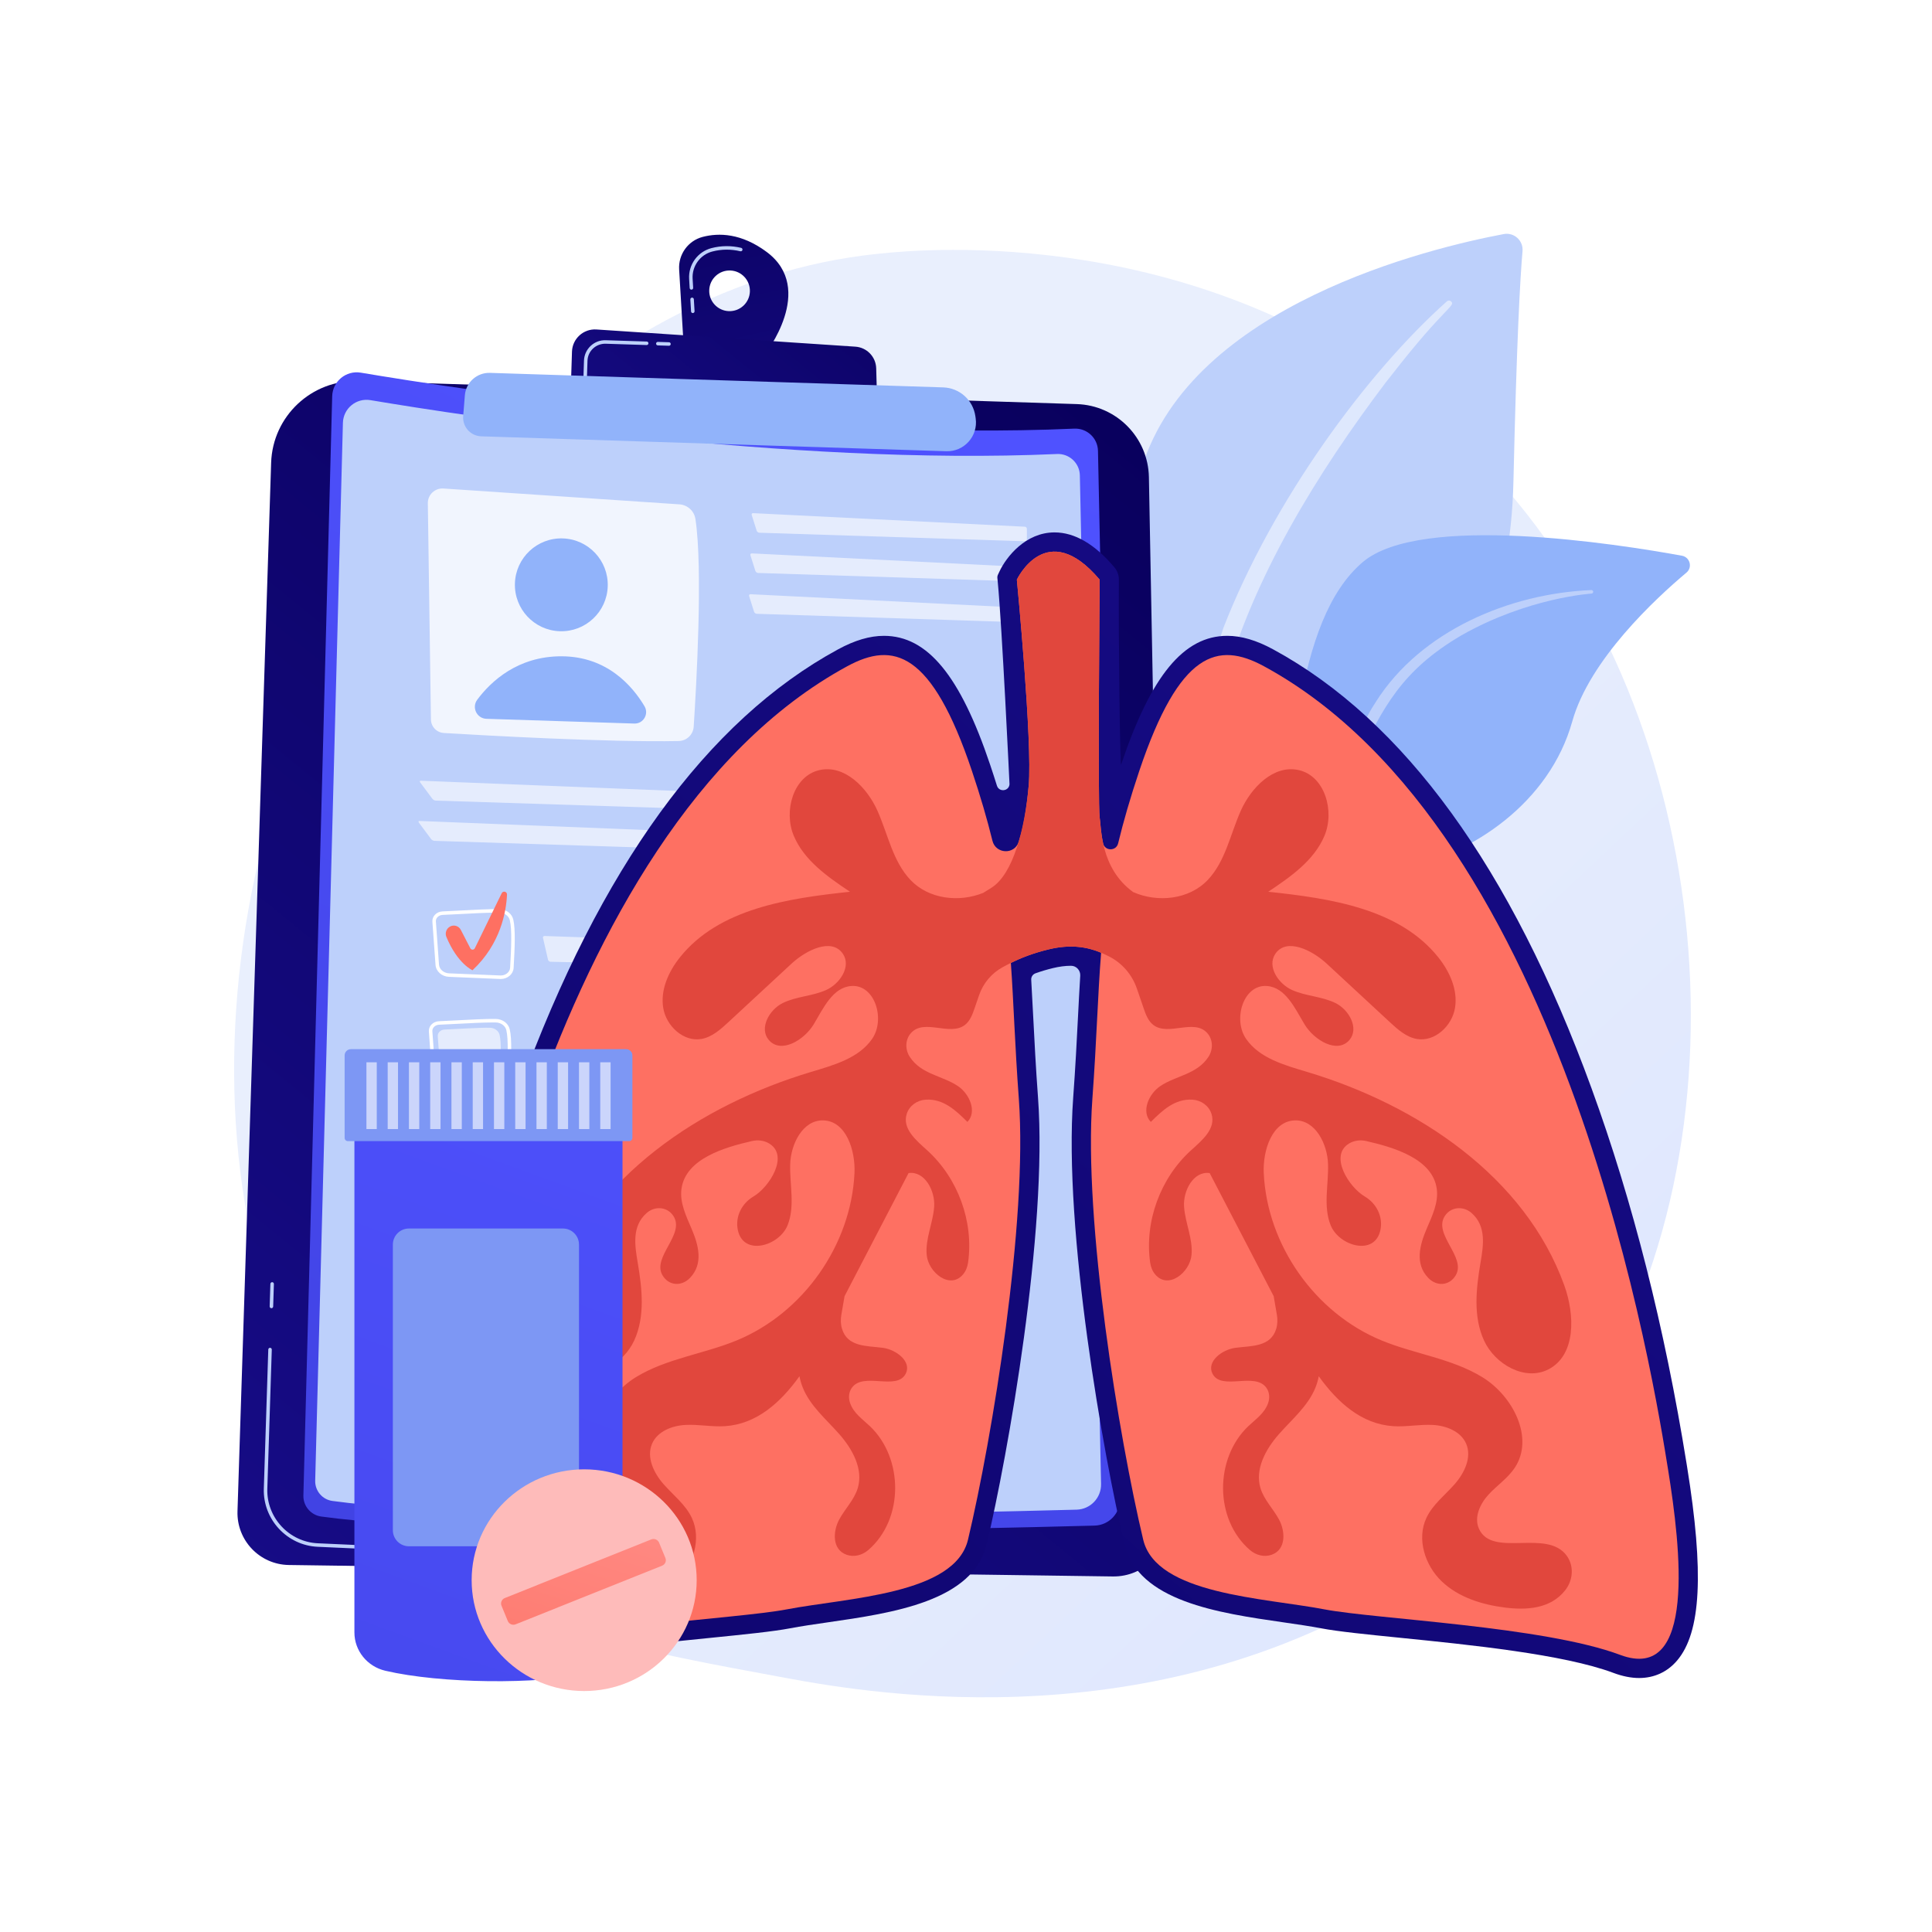 <?xml version="1.0" encoding="utf-8"?>
<!-- Generator: Adobe Illustrator 27.5.0, SVG Export Plug-In . SVG Version: 6.00 Build 0)  -->
<svg version="1.1" xmlns="http://www.w3.org/2000/svg" xmlns:xlink="http://www.w3.org/1999/xlink" x="0px" y="0px"
	 viewBox="0 0 3710 3710" style="enable-background:new 0 0 3710 3710;" xml:space="preserve">
<g id="Background">
	<g>
		<g>
			<rect style="fill:#FFFFFF;" width="3710" height="3710"/>
		</g>
	</g>
</g>
<g id="Illustration">
	<g>
		<linearGradient id="SVGID_1_" gradientUnits="userSpaceOnUse" x1="3502.548" y1="3712.631" x2="1530.174" y2="1613.009">
			<stop  offset="0" style="stop-color:#DAE3FE"/>
			<stop  offset="1" style="stop-color:#E9EFFD"/>
		</linearGradient>
		<path style="fill:url(#SVGID_1_);" d="M2910.344,2870.271c-72.812,75.052-137.961,119.17-187.842,152.477
			c-486.478,324.825-1042.575,231.203-1214.506,199.203c-277.39-51.628-511.546-88.05-712.727-269.809
			c-457.145-413.013-434.91-1274.588-85.596-1808.296c41.418-63.282,390.204-580.291,947.505-653.142
			c13.631-1.782,23.801-2.797,32.709-3.74c86.213-9.128,620.459-57.304,1056.083,307.662
			c62.358,52.243,162.709,146.476,255.767,290.197C3341.999,1610.331,3343.077,2424.228,2910.344,2870.271z"/>
		<g>
			<g>
				<path style="fill:#BDD0FB;" d="M2322.646,1938.651c0,0-7.686-323.146,141.152-409.634
					c148.837-86.488,431.83-140.561,442.438-604.567c6.211-271.65,12.932-390.42,17.437-442.209
					c1.757-20.202-16.195-36.509-36.123-32.755c-140.962,26.555-598.885,135.856-694.892,448.41
					C2078.841,1268.431,2322.646,1938.651,2322.646,1938.651z"/>
				<path style="opacity:0.5;fill:#FFFFFF;" d="M2778.535,578.587c-154.733,138.001-333.655,382.233-429.021,626.466
					c-12.241,40.251-48.049,125.849-63.599,277.935c-13.888,126.842-6.984,260.875,9.856,349.599
					c1.065,5.609,6.475,9.293,12.084,8.228c9.645-1.83,8.362-12.203,8.275-11.876c-19.233-151.586-11.25-340.261,32.82-510.5
					c56.303-209.034,181.881-411.7,311.769-583.589l13.366-16.926c100.632-129.235,121.817-130.188,112.41-139.196
					C2784.274,576.6,2780.796,576.581,2778.535,578.587z"/>
			</g>
			<g>
				<path style="fill:#91B3FA;" d="M2139.347,2522.327c-24.053,11.794,227.712-304.802,306.578-802.041
					c37.163-234.312,37.649-527.885,171.123-641.017c111.086-94.157,489.099-34.712,612.784-12.122
					c15.455,2.822,20.658,22.346,8.628,32.45c-59.314,49.813-186.198,167.312-219.259,285.728
					c-43.576,156.082-191.967,255.358-324.813,282.225c-132.847,26.867-206.746,52.941-271.465,265.392
					C2358.205,2145.393,2207.692,2488.815,2139.347,2522.327z"/>
				<path style="fill:#BDD0FB;" d="M3055.876,1133.094c-157.804,6.609-327.194,78.594-413.154,213.623l-8.114,12.885
					c-18.739,30.212-124.939,244.986-183.922,423.022c-0.734,2.219,0.469,4.615,2.688,5.35c3.77,1.248,5.658-2.9,5.298-2.534
					c41.095-100.577,100.117-228.093,147.125-323.45c50.412-104.054,85.69-174.523,200.677-242.022
					c127.984-72.693,250.254-80.176,249.887-80.101c1.866-0.191,3.225-1.858,3.034-3.724
					C3059.213,1134.348,3057.654,1133.023,3055.876,1133.094z"/>
			</g>
		</g>
		<g>
			
				<linearGradient id="SVGID_00000008146792296943572510000003902076540148733605_" gradientUnits="userSpaceOnUse" x1="6154.285" y1="2174.346" x2="3966.138" y2="5048.416" gradientTransform="matrix(1 0.032 -0.032 1 -3826.095 -1546.492)">
				<stop  offset="0" style="stop-color:#09005D"/>
				<stop  offset="1" style="stop-color:#1A0F91"/>
			</linearGradient>
			<path style="fill:url(#SVGID_00000008146792296943572510000003902076540148733605_);" d="M688.103,731.705l1379.713,44.27
				c76.118,2.443,136.969,64.107,138.4,140.251l37.658,2003.593c1.12,59.585-47.318,108.26-106.908,107.432L554.72,3005.252
				c-55.992-0.778-100.457-47.336-98.661-103.305l64.597-2013.206C523.531,799.138,598.5,728.83,688.103,731.705z"/>
			<path style="fill:#BDD0FB;" d="M787.049,2978.25c-0.053,0-0.102,0-0.154-0.003l-176.869-7.966
				c-58.918-2.653-105.306-52.767-103.413-111.711l8.571-267.147c0.056-1.861,1.746-3.376,3.472-3.255
				c1.857,0.059,3.317,1.614,3.255,3.472l-8.571,267.147c-1.775,55.282,41.733,102.279,96.989,104.767l176.869,7.966
				c1.858,0.082,3.294,1.657,3.212,3.514C790.327,2976.84,788.837,2978.25,787.049,2978.25z"/>
			<path style="fill:#BDD0FB;" d="M521.206,2512.144c-0.039,0-0.076,0-0.112-0.003c-1.857-0.059-3.317-1.614-3.255-3.472
				l1.387-43.262c0.056-1.821,1.552-3.258,3.36-3.258c0.039,0,0.076,0,0.112,0.003c1.857,0.059,3.317,1.614,3.255,3.472
				l-1.387,43.262C524.511,2510.708,523.015,2512.144,521.206,2512.144z"/>
			<g>
				
					<linearGradient id="SVGID_00000078758901270344475160000010720677683323167633_" gradientUnits="userSpaceOnUse" x1="6305.408" y1="4234.046" x2="4408.891" y2="6056.06" gradientTransform="matrix(0.934 -0.356 0.356 0.934 -5517.202 -922.944)">
					<stop  offset="0" style="stop-color:#4F52FF"/>
					<stop  offset="1" style="stop-color:#4042E2"/>
				</linearGradient>
				<path style="fill:url(#SVGID_00000078758901270344475160000010720677683323167633_);" d="M692.867,715.627
					c187.593,31.596,832.957,131.408,1369.953,107.475c24.489-1.092,45.095,18.097,45.611,42.605l42.317,2012.668
					c0.58,27.597-21.214,50.481-48.807,51.227c-225.723,6.104-1155.214,27.873-1485.047-17.409
					c-20.074-2.756-34.819-20.205-34.289-40.46l55.301-2110.818C638.658,732.242,664.582,710.863,692.867,715.627z"/>
				<path style="fill:#BDD0FB;" d="M711.375,768.395c180.529,30.406,801.591,126.46,1318.367,103.428
					c23.567-1.05,43.397,17.416,43.893,41.001l40.723,1936.88c0.559,26.558-20.414,48.58-46.969,49.298
					c-217.223,5.874-1111.713,26.823-1429.126-16.754c-19.319-2.653-33.509-19.444-32.998-38.938l53.219-2031.333
					C659.207,784.384,684.155,763.81,711.375,768.395z"/>
				<path style="opacity:0.78;fill:#FFFFFF;" d="M821.551,966.44l5.956,415.159c0.198,13.808,10.984,25.128,24.768,25.96
					c76.704,4.629,315.745,18.14,451.049,15.432c15.305-0.307,27.79-12.279,28.787-27.555c5.07-77.659,17.967-303.751,3.287-398.91
					c-2.371-15.371-15.146-26.988-30.664-28.029l-453.273-30.43C835.115,936.969,821.316,950.06,821.551,966.44z"/>
				<path style="fill:#91B3FA;" d="M1167.024,1125.886c-1.579,49.216-42.757,87.833-91.973,86.254
					c-49.216-1.579-87.833-42.756-86.255-91.973c1.58-49.216,42.757-87.833,91.973-86.254
					C1129.986,1035.492,1168.603,1076.67,1167.024,1125.886z"/>
				<path style="fill:#91B3FA;" d="M934.159,1380.317l283.903,9.109c17.407,0.559,28.452-18.327,19.55-33.294
					c-22.904-38.508-71.58-95.561-159.041-95.864c-84.294-0.291-135.817,48.18-162.062,83.287
					C905.368,1358.459,915.561,1379.72,934.159,1380.317z"/>
				<g style="opacity:0.6;">
					<path style="fill:#FFFFFF;" d="M1967.859,1039.343c2.199,0.071,4.003-1.672,4.009-3.872l0.057-19.839
						c0.006-2.2-1.786-4.09-3.984-4.2L1446.3,985.385c-2.197-0.11-3.452,1.517-2.788,3.614l9.512,30.051
						c0.664,2.098,3.006,3.871,5.205,3.942L1967.859,1039.343z"/>
				</g>
				<g style="opacity:0.6;">
					<path style="fill:#FFFFFF;" d="M1443.821,1062.665c-2.197-0.11-3.452,1.517-2.788,3.614l9.512,30.051
						c0.664,2.097,3.006,3.871,5.205,3.942l509.63,16.353c2.199,0.071,4.003-1.672,4.009-3.872l0.057-19.839
						c0.006-2.2-1.786-4.09-3.984-4.199L1443.821,1062.665z"/>
				</g>
				<g style="opacity:0.6;">
					<path style="fill:#FFFFFF;" d="M1441.304,1141.068c-2.197-0.11-3.452,1.517-2.788,3.614l9.512,30.051
						c0.664,2.097,3.006,3.871,5.205,3.942l509.63,16.353c2.199,0.071,4.003-1.672,4.009-3.872l0.057-19.839
						c0.006-2.2-1.786-4.09-3.984-4.2L1441.304,1141.068z"/>
				</g>
				<g style="opacity:0.6;">
					<path style="fill:#FFFFFF;" d="M1999.065,1574.68c2.199,0.071,3.937-1.671,3.862-3.869l-0.674-19.876
						c-0.074-2.199-1.934-4.07-4.132-4.157L808.323,1499.21c-2.198-0.088-2.921,1.284-1.607,3.048l23.69,31.794
						c1.315,1.764,4.189,3.265,6.388,3.336L1999.065,1574.68z"/>
				</g>
				<g style="opacity:0.6;">
					<path style="fill:#FFFFFF;" d="M805.844,1576.49c-2.198-0.088-2.921,1.284-1.607,3.048l23.691,31.794
						c1.315,1.764,4.189,3.265,6.388,3.336l1162.271,37.293c2.199,0.071,3.937-1.671,3.863-3.869l-0.674-19.877
						c-0.074-2.199-1.934-4.07-4.132-4.158L805.844,1576.49z"/>
				</g>
				<g>
					<path style="fill:#FFFFFF;" d="M961.682,1879.94c-0.378,0-0.756-0.006-1.138-0.023l-98.36-4.103
						c-13.841-0.575-24.966-10.455-25.874-22.977l-6-82.829c-0.345-4.751,1.276-9.386,4.567-13.052
						c3.689-4.113,9.156-6.592,14.998-6.802l0,0c8.295-0.302,19.976-0.921,32.344-1.575c26.111-1.387,58.612-3.104,76.836-2.749
						c12.924,0.256,23.839,8.413,26.541,19.838c4.504,19.078,2.903,54.894,0.7,93.037
						C985.613,1870.616,974.685,1879.94,961.682,1879.94z M953.732,1752.517c-18.569,0-47.497,1.532-71.158,2.785
						c-12.394,0.658-24.105,1.276-32.456,1.578l0,0c-4.024,0.145-7.752,1.812-10.231,4.573c-2.058,2.292-3.074,5.158-2.863,8.068
						l6,82.829c0.661,9.107,9.021,16.304,19.443,16.737l98.36,4.103c9.722,0.424,18.253-6.26,18.75-14.873
						c2.17-37.624,3.764-72.904-0.536-91.101c-1.992-8.433-10.267-14.459-20.117-14.653
						C957.306,1752.53,955.567,1752.517,953.732,1752.517z"/>
					<g style="opacity:0.6;">
						<path style="fill:#FFFFFF;" d="M1045.833,1797.37c-2.199-0.077-3.594,1.614-3.102,3.758l9.599,41.786
							c0.492,2.144,2.695,3.937,4.895,3.985l916.96,19.822c2.199,0.047,4.017-1.714,4.04-3.913l0.294-28.73
							c0.022-2.2-1.758-4.063-3.957-4.14L1045.833,1797.37z"/>
					</g>
					
						<linearGradient id="SVGID_00000149368713897423205920000001360565790166336400_" gradientUnits="userSpaceOnUse" x1="921.892" y1="1336.512" x2="917.404" y2="1601.347">
						<stop  offset="0" style="stop-color:#FF928E"/>
						<stop  offset="1" style="stop-color:#FE7062"/>
					</linearGradient>
					<path style="fill:url(#SVGID_00000149368713897423205920000001360565790166336400_);" d="M864.22,1779.233L864.22,1779.233
						c7.442-4.051,16.76-1.193,20.648,6.336l18.29,35.41c1.831,3.545,6.919,3.487,8.67-0.098l51.572-105.616
						c2.573-5.268,10.475-3.206,10.2,2.651c-1.543,32.762-12.24,94.789-66.286,145.262c0,0-28.502-12.145-50.108-63.929
						C854.085,1791.769,857.101,1783.108,864.22,1779.233z"/>
					<path style="fill:#FFFFFF;" d="M954.916,2090.813c-0.378,0-0.756-0.007-1.138-0.023l-98.36-4.103
						c-13.841-0.575-24.966-10.455-25.874-22.978l-6-82.829c-0.345-4.751,1.276-9.386,4.567-13.052
						c3.689-4.113,9.156-6.592,14.998-6.802l0,0c8.295-0.302,19.976-0.92,32.344-1.575c26.107-1.387,58.605-3.133,76.836-2.748
						c12.924,0.253,23.835,8.41,26.541,19.838c4.504,19.078,2.903,54.894,0.7,93.037
						C978.847,2081.489,967.919,2090.813,954.916,2090.813z M946.966,1963.39c-18.569,0-47.497,1.532-71.158,2.785
						c-12.394,0.657-24.105,1.276-32.456,1.578l0,0c-4.024,0.145-7.752,1.812-10.231,4.573c-2.058,2.291-3.074,5.158-2.863,8.068
						l6,82.829c0.661,9.107,9.021,16.303,19.443,16.737l98.36,4.103c9.761,0.45,18.256-6.26,18.75-14.874
						c2.17-37.624,3.764-72.903-0.536-91.1c-1.963-8.301-10.422-14.466-20.117-14.653
						C950.54,1963.403,948.804,1963.39,946.966,1963.39z"/>
					<path style="opacity:0.6;fill:#FFFFFF;" d="M853.68,1977.025c20.714-0.75,65.784-3.869,87.098-3.451
						c9.032,0.178,16.775,5.886,18.641,13.782c3.624,15.336,2.107,45.625,0.496,73.573c-0.483,8.37-8.391,14.811-17.783,14.418
						l-78.601-3.278c-9.666-0.403-17.482-7.253-18.106-15.869l-4.795-66.191C840.133,1983.164,846.001,1977.303,853.68,1977.025z"/>
					<g style="opacity:0.6;">
						<path style="fill:#FFFFFF;" d="M1039.067,2008.243c-2.199-0.077-3.595,1.614-3.102,3.758l9.599,41.786
							c0.493,2.144,2.695,3.938,4.895,3.985l916.96,19.822c2.199,0.048,4.018-1.713,4.04-3.913l0.293-28.73
							c0.022-2.2-1.758-4.063-3.957-4.14L1039.067,2008.243z"/>
					</g>
					<path style="fill:#FFFFFF;" d="M948.15,2301.686c-0.378,0-0.756-0.007-1.138-0.023l-98.36-4.103
						c-13.841-0.575-24.966-10.455-25.874-22.977l-6-82.829c-0.345-4.748,1.276-9.383,4.563-13.049
						c3.692-4.116,9.159-6.598,15.002-6.809l0,0c8.311-0.302,20.022-0.921,32.419-1.578c26.084-1.381,58.556-3.13,76.76-2.742
						c12.924,0.253,23.836,8.41,26.541,19.838c4.501,19.058,2.9,54.884,0.7,93.037
						C972.077,2292.365,961.149,2301.686,948.15,2301.686z M836.587,2178.622c-4.024,0.148-7.755,1.815-10.231,4.576
						c-2.058,2.295-3.074,5.158-2.864,8.068l6,82.829c0.661,9.107,9.021,16.303,19.443,16.737l98.36,4.103
						c9.83,0.437,18.25-6.263,18.749-14.873c2.167-37.637,3.758-72.927-0.536-91.101c-1.963-8.302-10.422-14.466-20.117-14.653
						c-17.987-0.375-50.301,1.358-76.273,2.732C856.691,2177.698,844.954,2178.32,836.587,2178.622L836.587,2178.622z"/>
					<path style="opacity:0.6;fill:#FFFFFF;" d="M846.914,2187.898c20.714-0.75,65.784-3.87,87.099-3.451
						c9.032,0.178,16.775,5.885,18.641,13.782c3.624,15.336,2.107,45.625,0.495,73.573c-0.482,8.37-8.391,14.811-17.783,14.419
						l-78.601-3.278c-9.666-0.403-17.482-7.253-18.107-15.869l-4.795-66.191C833.367,2194.037,839.235,2188.176,846.914,2187.898z"
						/>
					<g style="opacity:0.6;">
						<path style="fill:#FFFFFF;" d="M1032.301,2219.115c-2.199-0.077-3.595,1.614-3.102,3.758l9.599,41.785
							c0.492,2.144,2.695,3.938,4.895,3.985l916.96,19.822c2.199,0.047,4.017-1.714,4.04-3.914l0.294-28.73
							c0.022-2.2-1.758-4.063-3.957-4.14L1032.301,2219.115z"/>
					</g>
					<path style="fill:#FFFFFF;" d="M941.384,2512.558c-0.378,0-0.756-0.007-1.137-0.023l-98.36-4.103
						c-13.841-0.575-24.966-10.455-25.874-22.977l-6-82.829c-0.345-4.751,1.276-9.383,4.563-13.052
						c3.692-4.113,9.159-6.595,15.002-6.805l0,0c8.311-0.302,20.022-0.921,32.419-1.578c26.084-1.384,58.553-3.107,76.76-2.742
						c12.924,0.253,23.835,8.41,26.538,19.841c4.504,19.052,2.903,54.881,0.704,93.034
						C965.312,2503.238,954.383,2512.558,941.384,2512.558z M829.821,2389.495c-4.027,0.148-7.755,1.815-10.231,4.576
						c-2.058,2.291-3.074,5.158-2.864,8.068l6,82.829c0.661,9.107,9.021,16.303,19.443,16.737l98.36,4.103
						c9.906,0.464,18.253-6.263,18.749-14.873c2.167-37.637,3.758-72.927-0.539-91.097c-1.959-8.304-10.419-14.469-20.114-14.656
						c-17.98-0.368-50.298,1.358-76.273,2.732C849.925,2388.571,838.188,2389.193,829.821,2389.495L829.821,2389.495z"/>
					<path style="opacity:0.6;fill:#FFFFFF;" d="M840.147,2398.77c20.715-0.749,65.784-3.869,87.098-3.451
						c9.032,0.177,16.775,5.886,18.641,13.782c3.624,15.336,2.107,45.625,0.495,73.573c-0.482,8.371-8.391,14.811-17.782,14.419
						l-78.602-3.279c-9.665-0.403-17.481-7.253-18.106-15.868l-4.796-66.191C826.601,2404.909,832.469,2399.048,840.147,2398.77z"/>
					<g style="opacity:0.6;">
						<path style="fill:#FFFFFF;" d="M1025.534,2429.988c-2.199-0.077-3.595,1.614-3.102,3.758l9.599,41.786
							c0.493,2.144,2.695,3.938,4.895,3.985l916.96,19.822c2.199,0.048,4.017-1.713,4.04-3.913l0.294-28.73
							c0.022-2.2-1.758-4.063-3.957-4.14L1025.534,2429.988z"/>
					</g>
				</g>
			</g>
			
				<linearGradient id="SVGID_00000104695256185948003240000006266469314126317203_" gradientUnits="userSpaceOnUse" x1="-2989.216" y1="-742.29" x2="-3644.688" y2="119.969" gradientTransform="matrix(-0.91 -0.415 -0.415 0.91 -1708.586 -375.62)">
				<stop  offset="0" style="stop-color:#09005D"/>
				<stop  offset="1" style="stop-color:#1A0F91"/>
			</linearGradient>
			<path style="fill:url(#SVGID_00000104695256185948003240000006266469314126317203_);" d="M1472.282,483.852
				c-48.725-36.27-92.081-36.973-122.875-28.951c-28.09,7.318-46.988,33.606-45.269,62.584l8.548,144.015l156.1,18.915
				C1468.786,680.414,1567.838,554.983,1472.282,483.852z M1399.722,597.487c-21.558-0.692-38.473-18.727-37.781-40.286
				c0.692-21.558,18.728-38.474,40.286-37.782c21.558,0.692,38.474,18.729,37.782,40.287
				C1439.317,581.264,1421.28,598.179,1399.722,597.487z"/>
			<path style="fill:#BDD0FB;" d="M1330.385,601.184c-1.769,0-3.251-1.378-3.357-3.166l-1.364-22.931
				c-0.112-1.857,1.305-3.452,3.159-3.56c1.907-0.079,3.452,1.305,3.56,3.159l1.365,22.931c0.112,1.858-1.305,3.452-3.159,3.561
				C1330.52,601.181,1330.45,601.184,1330.385,601.184z M1327.715,556.242c-1.769,0-3.251-1.378-3.357-3.166l-1.036-17.415
				c-1.624-27.409,16.389-52.303,42.828-59.194c18.789-4.892,38.002-5.063,57.09-0.513c1.808,0.431,2.923,2.245,2.492,4.057
				c-0.431,1.808-2.249,2.923-4.057,2.492c-18.007-4.29-36.118-4.136-53.829,0.48c-23.339,6.082-39.238,28.07-37.805,52.277
				l1.036,17.415c0.112,1.857-1.305,3.452-3.159,3.56C1327.85,556.239,1327.781,556.242,1327.715,556.242z"/>
			
				<linearGradient id="SVGID_00000072999832976197916620000008264386945684544165_" gradientUnits="userSpaceOnUse" x1="5584.41" y1="1706.08" x2="4949.456" y2="2541.347" gradientTransform="matrix(1 0.032 -0.032 1 -3826.095 -1546.492)">
				<stop  offset="0" style="stop-color:#09005D"/>
				<stop  offset="1" style="stop-color:#1A0F91"/>
			</linearGradient>
			<path style="fill:url(#SVGID_00000072999832976197916620000008264386945684544165_);" d="M1096.052,747.44l2.317-72.193
				c0.8-24.922,22.095-44.218,46.975-42.566l497.197,33.025c22.065,1.465,39.394,19.475,40.01,41.58l1.934,69.501L1096.052,747.44z"
				/>
			<path style="fill:#BDD0FB;" d="M1284.631,663.965c-0.04,0-0.076,0-0.112-0.003l-21.409-0.687
				c-1.858-0.059-3.317-1.614-3.255-3.472c0.056-1.821,1.552-3.258,3.36-3.258c0.039,0,0.076,0,0.112,0.003l21.409,0.687
				c1.857,0.059,3.317,1.614,3.255,3.472C1287.935,662.528,1286.439,663.965,1284.631,663.965z"/>
			<path style="fill:#BDD0FB;" d="M1123.845,725.224c-0.039,0-0.076,0-0.112-0.003c-1.857-0.059-3.317-1.614-3.255-3.472
				l0.937-29.204c0.717-22.336,19.473-40.011,41.809-39.208l78.696,2.525c1.858,0.059,3.317,1.614,3.255,3.472
				c-0.056,1.821-1.552,3.258-3.36,3.258c-0.039,0-0.076,0-0.112-0.003l-78.696-2.525c-18.687-0.44-34.267,14.074-34.865,32.699
				l-0.937,29.204C1127.149,723.787,1125.653,725.224,1123.845,725.224z"/>
			<path style="fill:#91B3FA;" d="M940.939,716.013l870.399,27.904c31.297,1.003,57.331,24.385,61.681,55.395l0.6,4.279
				c4.764,33.967-22.234,64.027-56.515,62.927l-892.977-28.652c-20.516-0.658-36.313-18.336-34.671-38.797l3.203-39.906
				C894.662,734.202,915.911,715.211,940.939,716.013z"/>
		</g>
		<g>
			
				<linearGradient id="SVGID_00000183927971214010861600000004929617638512580492_" gradientUnits="userSpaceOnUse" x1="-1391.977" y1="3420.211" x2="1362.91" y2="419.716" gradientTransform="matrix(-1 0 0 1 2138.787 0)">
				<stop  offset="0" style="stop-color:#FDF53F"/>
				<stop  offset="0.664" style="stop-color:#E57A58"/>
				<stop  offset="1" style="stop-color:#D93C65"/>
			</linearGradient>
			<path style="fill:url(#SVGID_00000183927971214010861600000004929617638512580492_);" d="M2427.042,1279.322
				c-88.411-47.977-161.953-29.083-239.197,200.787c-85.904,255.64-70.931,368.688-90.159,630.123
				c-17.323,235.531,51.196,651.388,97.627,846.472c25.055,105.271,231.24,111.399,348.209,133.789
				c97.093,18.586,420.859,32.357,567.663,87.371s116.104-206.384,92.027-355.611
				C3179.136,2673.027,3012.561,1597.059,2427.042,1279.322z"/>
			
				<linearGradient id="SVGID_00000092429708124427860040000016168264066701040801_" gradientUnits="userSpaceOnUse" x1="-734.391" y1="3924.443" x2="1952.917" y2="997.551" gradientTransform="matrix(-1 0 0 1 2138.787 0)">
				<stop  offset="0" style="stop-color:#FDF53F"/>
				<stop  offset="0.664" style="stop-color:#E57A58"/>
				<stop  offset="1" style="stop-color:#D93C65"/>
			</linearGradient>
			<path style="fill:url(#SVGID_00000092429708124427860040000016168264066701040801_);" d="M1627.098,1279.322
				c88.411-47.977,161.953-29.083,239.197,200.787c85.903,255.64,70.931,368.688,90.159,630.123
				c17.323,235.531-51.196,651.388-97.627,846.472c-25.055,105.271-231.24,111.399-348.209,133.789
				c-97.093,18.586-420.859,32.357-567.663,87.371s-116.104-206.384-92.028-355.611
				C875.004,2673.027,1041.58,1597.059,1627.098,1279.322z"/>
			
				<linearGradient id="SVGID_00000091718627462097333350000013662638801552603555_" gradientUnits="userSpaceOnUse" x1="-474.215" y1="5328.617" x2="4303.83" y2="124.59">
				<stop  offset="0" style="stop-color:#09005D"/>
				<stop  offset="1" style="stop-color:#1A0F91"/>
			</linearGradient>
			<path style="fill:url(#SVGID_00000091718627462097333350000013662638801552603555_);" d="M3147.594,3222.273
				c-15.359-0.004-31.97-3.314-49.368-9.833c-95.512-35.792-276.992-54.063-409.503-67.408
				c-64.165-6.458-119.58-12.04-152.146-18.275c-21.242-4.063-46.027-7.644-72.265-11.431
				c-124.206-17.936-278.784-40.256-304.92-150.073c-40.283-169.249-117.37-601.597-98.532-857.729
				c4.228-57.489,6.847-108.869,9.161-154.2c1.396-27.403,2.747-53.866,4.34-79.64c0.631-10.221-7.387-19.094-17.628-19.111
				c-0.065,0-0.13,0-0.195,0c-10.735,0-22.378,1.504-34.606,4.468c-11.786,2.858-22.824,6.139-33.493,9.983
				c-5.182,1.867-8.519,6.886-8.191,12.384c1.387,23.233,2.604,47.104,3.868,71.887c2.313,45.34,4.933,96.728,9.163,154.229
				c18.837,256.132-58.249,688.48-98.532,857.729c-26.135,109.817-180.714,132.137-304.92,150.073
				c-26.24,3.786-51.023,7.367-72.267,11.431c-32.565,6.235-87.98,11.816-152.144,18.275
				c-132.51,13.345-313.991,31.616-409.505,67.408c-17.407,6.523-34.021,9.833-49.377,9.833c-28.997,0-54.203-11.6-72.891-33.546
				c-46.076-54.102-51.986-168.942-19.169-372.357l0.921-5.722c42.026-261.325,103.474-503.921,182.639-721.056
				c154.086-422.633,359.81-706.167,611.453-842.723c32.096-17.418,60.851-25.885,87.908-25.885
				c83.528,0,146.415,76.289,203.901,247.363c4.603,13.7,8.97,27.149,13.106,40.373c4.034,12.897,22.919,10.866,24.148-2.591
				c0.017-0.183-14.314-303.475-22.645-389.437l-0.648-6.69c-0.215-2.212,0.17-4.442,1.114-6.455l2.854-6.088
				c13.073-27.891,50.066-75.096,105.787-75.096c38.74,0,77.389,22.526,114.878,66.956l0,0c5.692,6.746,8.779,15.308,8.701,24.134
				l0,0c-0.985,112.902,2.252,360.847,4.253,354.896c57.487-171.076,120.371-247.365,203.901-247.365
				c27.056,0,55.812,8.467,87.907,25.885c251.643,136.556,457.365,420.09,611.451,842.723
				c79.165,217.135,140.613,459.73,182.639,721.056l0.921,5.722c32.824,203.436,26.914,318.28-19.162,372.368
				c-18.685,21.938-43.887,33.534-72.88,33.534C3147.613,3222.273,3147.606,3222.273,3147.594,3222.273z"/>
			
				<linearGradient id="SVGID_00000026137272127401338030000002492684147538905275_" gradientUnits="userSpaceOnUse" x1="2609.484" y1="-322.723" x2="2447.889" y2="599.711">
				<stop  offset="0" style="stop-color:#FF928E"/>
				<stop  offset="1" style="stop-color:#FE7062"/>
			</linearGradient>
			<path style="fill:url(#SVGID_00000026137272127401338030000002492684147538905275_);" d="M3203.212,2822.254
				c-24.077-149.227-190.651-1225.196-776.17-1542.932c-88.411-47.977-161.953-29.083-239.197,200.787
				c-17.295,51.468-30.501,97.157-40.721,139.44c-3.692,15.279-25.594,15.069-28.881-0.302c-4.781-22.352-5.146-41.174-6.574-49.748
				c-3.786-22.716,0-456.37,0-456.37c-102.22-121.149-159.009,0-159.009,0s30.287,312.504,22.716,395.794
				c-3.768,41.444-9.415,78.196-19.268,107.928c-8.235,24.849-44.068,23.108-50.314-2.315
				c-10.044-40.879-22.883-84.986-39.497-134.429c-77.245-229.87-150.786-248.765-239.197-200.787
				c-585.519,317.736-752.094,1393.704-776.17,1542.932c-24.077,149.227-54.777,410.626,92.028,355.611
				c146.804-55.014,470.57-68.785,567.663-87.37c116.969-22.39,323.154-28.519,348.209-133.79
				c46.431-195.084,114.95-610.942,97.627-846.472c-7.692-104.583-9.914-185.414-15.307-261.132
				c18.205-8.983,41.352-18.493,72.086-25.944c43.591-10.567,75.181-4.528,101.238,6.35c-6.53,81.47-8.428,167.076-16.786,280.725
				c-17.323,235.53,51.196,651.388,97.627,846.472c25.055,105.271,231.24,111.399,348.209,133.79
				c97.093,18.586,420.859,32.357,567.663,87.37C3257.989,3232.88,3227.289,2971.481,3203.212,2822.254z"/>
			
				<linearGradient id="SVGID_00000181047518876435193240000006897799868897616532_" gradientUnits="userSpaceOnUse" x1="2351.833" y1="1140.058" x2="2681.753" y2="-556.681">
				<stop  offset="0" style="stop-color:#E1473D"/>
				<stop  offset="1" style="stop-color:#E9605A"/>
			</linearGradient>
			<path style="fill:url(#SVGID_00000181047518876435193240000006897799868897616532_);" d="M2839.912,2935.397
				c-9.692-21.959,2.271-47.724,18.512-65.396c16.241-17.672,36.967-31.351,50.273-51.328
				c38.174-57.312-3.396-138.027-62.088-174.042c-58.693-36.014-129.915-44.388-193.589-70.607
				c-127.839-52.644-219.75-183.15-226.245-321.251c-2.064-43.88,16.169-100.315,60.087-101.312
				c39.169-0.889,62.337,45.329,63.397,84.494c1.06,39.165-9.543,80.101,4.839,116.546c15.911,40.318,85.121,60.546,95.736,9.276
				c5.265-25.43-7.607-50.915-29.985-64.094c-30.661-18.058-69.025-78.485-30.198-101.867c9.833-5.921,21.744-7.255,32.934-4.697
				c52.442,11.99,127.32,33.811,135.396,91.544c3.715,26.557-8.854,52.298-19.385,76.96c-13.036,30.53-23.322,66.953,3.079,94.33
				c16.3,16.902,40.836,15.226,52.754-5.006c20.807-35.323-44.505-78.861-20.607-114.373c11.759-17.473,35.291-19.155,51.086-5.223
				c28.709,25.323,22.744,62.209,17.129,95.301c-8.469,49.92-14.381,103.353,6.684,149.396c21.066,46.042,78.95,78.76,123.889,55.43
				c53.138-27.585,50.609-104.888,30.282-161.204c-75.353-208.77-281.148-346.13-493.754-409.86
				c-43.446-13.023-91.386-26.157-117.222-63.435c-25.836-37.279-5.507-104.677,39.744-101.594
				c35.781,2.438,53.831,42.504,72.227,73.291c18.396,30.789,63.329,57.646,86.512,30.28c18.8-22.192-0.654-57.849-26.726-70.74
				c-26.073-12.889-56.827-13.172-83.378-25.046c-26.551-11.874-48.548-45.106-32.44-69.323
				c21.244-31.937,70.599-7.489,98.738,18.579c40.501,37.523,81.002,75.044,121.503,112.566
				c15.069,13.96,31.327,28.531,51.558,32.096c34.535,6.083,67.713-24.973,73.391-59.576c5.678-34.606-10.092-69.582-31.958-96.998
				c-74.846-93.843-207.326-113.396-326.689-126.074c42.854-28.649,87.957-59.946,107.959-107.455
				c20.002-47.511,0.839-114.95-49.465-126.211c-48.088-10.763-91.362,33.423-111.374,78.455
				c-20.011,45.032-29.341,96.736-63.233,132.508c-35.853,37.84-96.263,44.078-143.272,23.321
				c-63.55-46.088-60.978-123.332-64.349-143.561c-3.786-22.715,0-456.368,0-456.368c-102.22-121.15-159.009,0-159.009,0
				s30.287,312.503,22.716,395.793c-7.572,83.292-29.719,169.265-71.364,195.767c-4.943,3.144-10.326,6.419-15.883,9.862
				c-46.471,18.938-104.799,12.092-139.766-24.814c-33.892-35.772-43.222-87.477-63.233-132.508
				c-20.011-45.032-63.286-89.218-111.374-78.455c-50.304,11.261-69.467,78.7-49.465,126.211
				c20.003,47.509,65.105,78.806,107.959,107.455c-119.363,12.678-251.842,32.231-326.689,126.074
				c-21.866,27.416-37.636,62.392-31.958,96.998c5.679,34.604,38.856,65.659,73.391,59.576
				c20.231-3.565,36.489-18.136,51.558-32.096c40.501-37.523,81.002-75.044,121.504-112.566
				c28.139-26.068,77.494-50.516,98.738-18.579c16.108,24.217-5.889,57.449-32.44,69.323
				c-26.551,11.874-57.306,12.157-83.378,25.046c-26.072,12.891-45.526,48.548-26.726,70.74
				c23.183,27.365,68.116,0.508,86.512-30.28c18.396-30.787,36.445-70.853,72.227-73.291c45.251-3.083,65.58,64.314,39.744,101.594
				c-25.836,37.277-73.776,50.412-117.222,63.435c-212.605,63.73-418.401,201.09-493.754,409.86
				c-20.326,56.316-22.856,133.619,30.283,161.204c44.939,23.33,102.823-9.388,123.888-55.43
				c21.065-46.043,15.153-99.477,6.684-149.396c-5.615-33.093-11.58-69.979,17.13-95.301c15.795-13.932,39.327-12.25,51.086,5.223
				c23.898,35.512-41.414,79.05-20.607,114.373c11.918,20.233,36.454,21.909,52.754,5.006c26.401-27.377,16.116-63.8,3.079-94.33
				c-10.531-24.662-23.1-50.403-19.385-76.96c8.076-57.734,82.954-79.554,135.396-91.544c11.189-2.558,23.101-1.224,32.934,4.697
				c38.827,23.382,0.464,83.809-30.198,101.867c-22.377,13.178-35.25,38.664-29.985,64.094
				c10.615,51.269,79.825,31.042,95.736-9.276c14.382-36.445,3.779-77.38,4.839-116.546c1.06-39.165,24.228-85.383,63.397-84.494
				c43.918,0.997,62.151,57.432,60.087,101.312c-6.496,138.101-98.407,268.607-226.245,321.251
				c-63.674,26.219-134.896,34.593-193.589,70.607c-58.692,36.015-100.262,116.731-62.088,174.042
				c13.306,19.977,34.031,33.656,50.273,51.328c16.241,17.672,28.204,43.437,18.511,65.396
				c-25.294,57.302-131.405-1.25-169.182,52.761c-13.827,19.769-11.547,46.392,3.304,65.404
				c28.29,36.213,74.722,38.651,116.457,33.32c44.113-5.636,88.944-19.675,121.035-50.462s48.076-81.201,29.228-121.482
				c-12.051-25.753-35.737-43.734-54.479-65.116c-18.741-21.385-33.239-51.65-21.837-77.699
				c10.262-23.443,37.945-34.335,63.494-35.81c25.548-1.473,51.138,4.031,76.672,2.324c60.407-4.037,106.292-44.998,142.804-95.855
				c1.386,7.305,3.445,14.53,6.287,21.628c14.185,35.431,44.969,60.923,70.199,89.559c25.23,28.634,46.477,67.06,35.466,103.6
				c-6.741,22.371-24.385,39.589-35.523,60.128c-12.546,23.134-13.932,58.005,14.046,67.87c14.339,5.056,30.138,0.885,41.656-9.041
				c68.862-59.348,67.72-176.544,3.163-237.83c-14.237-13.516-31.192-24.751-38.089-44.425c-3.362-9.591-2.728-20.388,3.002-28.783
				c22.023-32.27,86.94,6.276,103.965-27.868c11.561-23.186-18.424-46.002-44.107-49.42c-30.366-4.042-67.817-1.145-78.42-36.642
				c-2.591-8.675-2.768-17.894-1.232-26.816c2.048-11.896,4.097-23.793,6.146-35.689c40.973-78.808,81.947-157.616,122.92-236.425
				c30.882-4.43,51.448,33.811,49.163,64.926c-2.285,31.113-17.133,61.06-14.343,92.132c3.042,33.867,44.931,67.483,69.986,37.336
				c5.329-6.412,8.345-14.41,9.501-22.666c11.052-78.898-19.623-162.097-78.592-215.475c-21.086-19.088-48.327-41.454-39.191-69.98
				c5.035-15.722,19.901-26.183,36.377-27.222c34.076-2.149,58.069,20.85,80.087,42.705c18.917-19.315,4.385-53.528-18.012-68.67
				c-30.006-20.287-70.325-22.33-92.554-56.127c-9.344-14.206-9.084-33.227,2.264-45.889c25.286-28.216,74.321,6.375,103.205-15.277
				c10.166-7.621,14.811-20.37,18.938-32.384c2.866-8.342,5.731-16.685,8.597-25.027c7.871-22.912,23.97-42.08,45.227-53.702
				c20.153-11.018,47.478-24.356,87.864-34.146c52.963-12.839,88.236-1.19,117.356,13.899c24.792,12.846,43.519,34.945,52.59,61.352
				c4.308,12.542,8.616,25.083,12.924,37.624c4.127,12.015,8.772,24.764,18.938,32.384c28.885,21.652,77.92-12.939,103.206,15.277
				c11.348,12.663,11.607,31.683,2.263,45.889c-22.229,33.797-62.547,35.84-92.554,56.127
				c-22.397,15.143-36.928,49.355-18.012,68.67c22.019-21.855,46.012-44.853,80.087-42.705c16.476,1.039,31.342,11.5,36.377,27.222
				c9.136,28.526-18.104,50.892-39.191,69.98c-58.969,53.378-89.643,136.578-78.591,215.475c1.156,8.256,4.173,16.255,9.501,22.666
				c25.056,30.147,66.945-3.469,69.986-37.336c2.791-31.072-12.057-61.019-14.343-92.132c-2.285-31.115,18.282-69.355,49.164-64.926
				c40.973,78.808,81.947,157.616,122.92,236.425c2.049,11.896,4.098,23.793,6.146,35.689c1.536,8.923,1.359,18.141-1.232,26.816
				c-10.603,35.497-48.053,32.6-78.42,36.642c-25.682,3.418-55.668,26.234-44.107,49.42c17.025,34.145,81.943-4.401,103.966,27.868
				c5.729,8.395,6.364,19.192,3.001,28.783c-6.896,19.674-23.852,30.909-38.089,44.425c-64.556,61.286-65.698,178.482,3.164,237.83
				c11.518,9.927,27.316,14.098,41.656,9.041c27.978-9.866,26.591-44.736,14.046-67.87c-11.137-20.539-28.781-37.757-35.522-60.128
				c-11.012-36.54,10.236-74.966,35.465-103.6c25.229-28.636,56.014-54.128,70.199-89.559c2.843-7.098,4.901-14.323,6.288-21.628
				c36.512,50.857,82.397,91.818,142.804,95.855c25.534,1.708,51.123-3.797,76.671-2.324c25.548,1.475,53.232,12.366,63.494,35.81
				c11.401,26.049-3.096,56.315-21.837,77.699c-18.741,21.383-42.427,39.363-54.479,65.116
				c-18.848,40.281-2.863,90.695,29.228,121.482c32.092,30.787,76.922,44.827,121.035,50.462
				c41.735,5.332,88.167,2.893,116.457-33.32c14.852-19.011,17.131-45.635,3.304-65.404
				C2971.317,2934.146,2865.206,2992.699,2839.912,2935.397z"/>
		</g>
		<g>
			
				<linearGradient id="SVGID_00000157273216032004557420000012044052445589113987_" gradientUnits="userSpaceOnUse" x1="1308.978" y1="1599.179" x2="190.035" y2="4664.109">
				<stop  offset="0" style="stop-color:#4F52FF"/>
				<stop  offset="1" style="stop-color:#4042E2"/>
			</linearGradient>
			<path style="fill:url(#SVGID_00000157273216032004557420000012044052445589113987_);" d="M1132.093,3213.27
				c-100.729,21.875-285.827,19.89-392.094-4.919c-34.885-8.144-59.431-38.606-59.431-73.566V2080.969h514.834v1055.104
				C1195.402,3173.064,1169.142,3205.223,1132.093,3213.27z"/>
			<path style="fill:#7D97F4;" d="M1208.055,2191.324H668.111c-3.5,0-6.337-2.837-6.337-6.337v-158.284
				c0-6.616,5.363-11.979,11.979-11.979h528.661c6.616,0,11.979,5.363,11.979,11.979v158.284
				C1214.392,2188.487,1211.555,2191.324,1208.055,2191.324z"/>
			<g>
				<rect x="703.653" y="2039.929" style="opacity:0.6;fill:#FFFFFF;" width="19.843" height="128.197"/>
				<rect x="744.473" y="2039.929" style="opacity:0.6;fill:#FFFFFF;" width="19.843" height="128.197"/>
				<rect x="785.293" y="2039.929" style="opacity:0.6;fill:#FFFFFF;" width="19.843" height="128.197"/>
				<rect x="826.112" y="2039.929" style="opacity:0.6;fill:#FFFFFF;" width="19.843" height="128.197"/>
				<rect x="866.932" y="2039.929" style="opacity:0.6;fill:#FFFFFF;" width="19.843" height="128.197"/>
				<rect x="907.752" y="2039.929" style="opacity:0.6;fill:#FFFFFF;" width="19.843" height="128.197"/>
				<rect x="948.571" y="2039.929" style="opacity:0.6;fill:#FFFFFF;" width="19.843" height="128.197"/>
				<rect x="989.391" y="2039.929" style="opacity:0.6;fill:#FFFFFF;" width="19.843" height="128.197"/>
				<rect x="1030.211" y="2039.929" style="opacity:0.6;fill:#FFFFFF;" width="19.843" height="128.197"/>
				<rect x="1071.031" y="2039.929" style="opacity:0.6;fill:#FFFFFF;" width="19.843" height="128.197"/>
				<rect x="1111.85" y="2039.929" style="opacity:0.6;fill:#FFFFFF;" width="19.843" height="128.197"/>
				<rect x="1152.67" y="2039.929" style="opacity:0.6;fill:#FFFFFF;" width="19.843" height="128.197"/>
			</g>
			<path style="fill:#7D97F4;" d="M1080.969,2969.303H785.275c-17.055,0-30.881-13.826-30.881-30.881v-548.457
				c0-17.055,13.826-30.881,30.881-30.881h295.694c17.055,0,30.881,13.826,30.881,30.881v548.457
				C1111.85,2955.478,1098.024,2969.303,1080.969,2969.303z"/>
		</g>
		<g>
			
				<linearGradient id="SVGID_00000033327851214909780330000001830333028836454558_" gradientUnits="userSpaceOnUse" x1="1339.299" y1="2672.562" x2="1864.453" y2="1798.987">
				<stop  offset="0" style="stop-color:#FEBBBA"/>
				<stop  offset="1" style="stop-color:#FF928E"/>
			</linearGradient>
			
				<ellipse style="fill:url(#SVGID_00000033327851214909780330000001830333028836454558_);" cx="1121.771" cy="3034.411" rx="216.069" ry="212.873"/>
			
				<linearGradient id="SVGID_00000163773955066440655990000016570616830723621259_" gradientUnits="userSpaceOnUse" x1="876.267" y1="2800.806" x2="418.577" y2="3354.61" gradientTransform="matrix(0.926 -0.376 0.376 0.926 -648.251 463.265)">
				<stop  offset="0" style="stop-color:#FF928E"/>
				<stop  offset="1" style="stop-color:#FE7062"/>
			</linearGradient>
			<path style="fill:url(#SVGID_00000163773955066440655990000016570616830723621259_);" d="M1271.397,3006.577l-281.209,112.569
				c-5.905,2.364-12.637-0.436-15.036-6.253l-12.118-29.384c-2.399-5.818,0.442-12.45,6.347-14.813l281.209-112.569
				c5.905-2.364,12.636,0.436,15.036,6.253l12.118,29.384C1280.144,2997.581,1277.302,3004.213,1271.397,3006.577z"/>
		</g>
	</g>
</g>
</svg>
